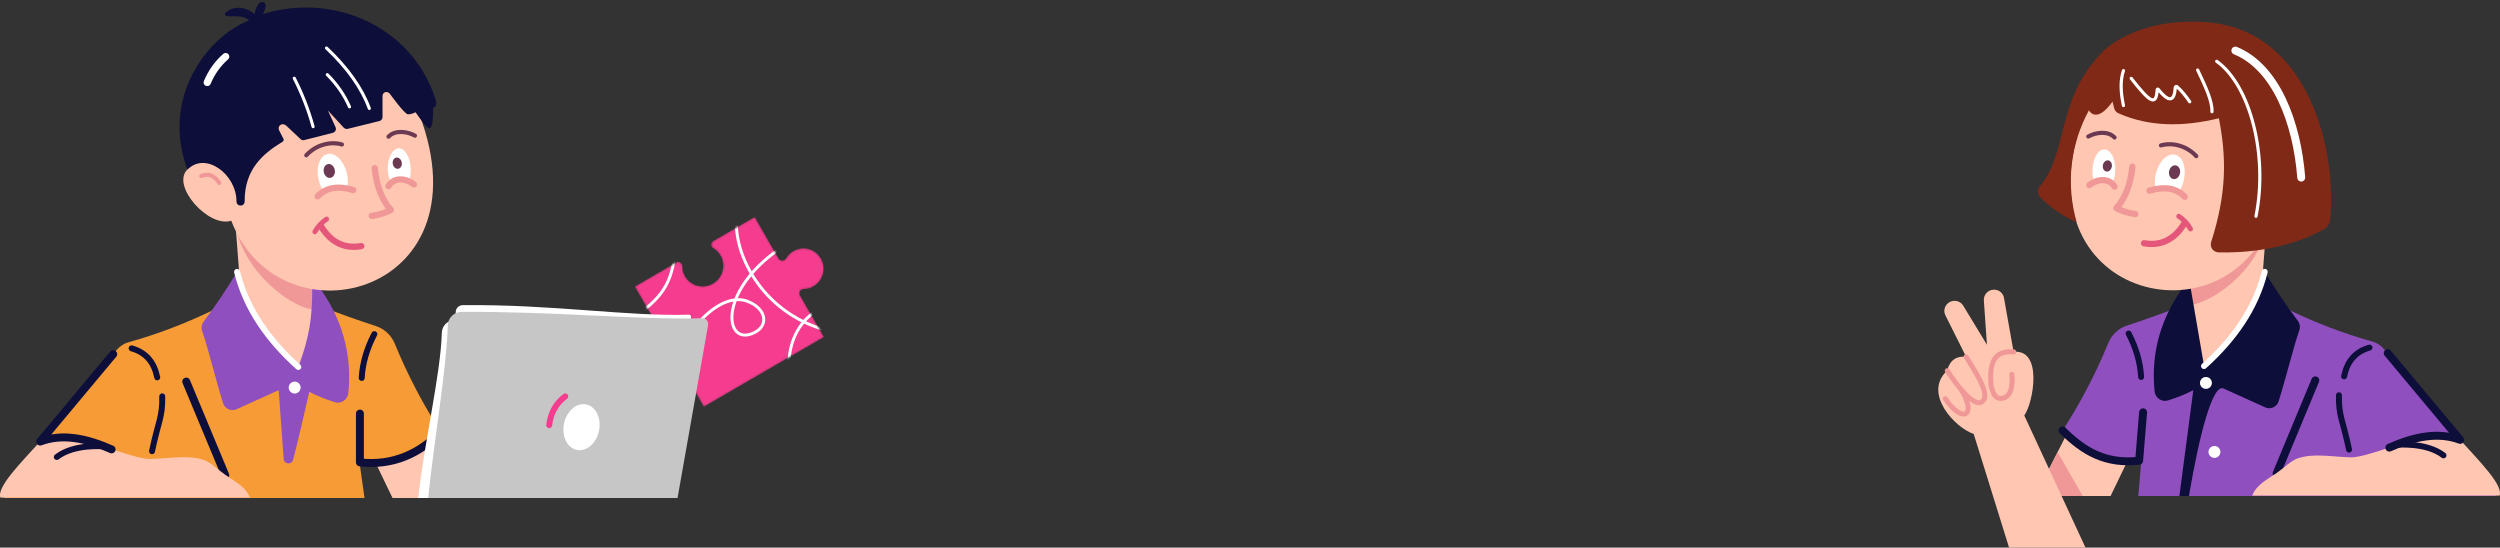 <svg width="1260" height="276" viewBox="0 0 1260 276" fill="none" xmlns="http://www.w3.org/2000/svg">
<rect x="0" y="0" width="1260" height="276" fill="#333333" stroke="none"/>
<path d="M1140.32 139.097L1142.52 110.597L1103.12 138.297V162.997L1105.42 189.997L1120.72 188.197L1147.42 157.797L1140.32 139.097Z" fill="#FFC7B1"/>
<path d="M1142.52 110.597C1141.42 132.597 1117.72 151.997 1103.22 153.897V138.297L1142.52 110.597Z" fill="#F09897"/>
<path d="M1072.42 231.996L1063.72 249.996H1025.82L1041.62 218.796L1072.42 231.996Z" fill="#FFC7B1"/>
<path d="M1025.82 249.996H1049.72L1037.02 227.878L1025.82 249.996Z" fill="#F09897"/>
<path d="M1153.62 156.197C1167.12 162.697 1181.12 168.097 1195.52 172.097C1197.82 172.697 1199.82 173.997 1201.42 175.797C1222.92 200.497 1241.82 225.197 1258.02 249.997H1077.72L1079.22 232.197C1061.82 234.397 1050.42 226.897 1039.62 216.897C1048.52 203.097 1056.22 188.397 1062.62 172.797C1064.32 168.697 1067.72 165.497 1071.92 164.097C1081.22 161.097 1090.02 157.897 1098.62 154.597L1110.92 188.297L1153.62 156.197Z" fill="#904FBE"/>
<path d="M1147.42 238.597L1166.92 191.697" stroke="#0D0E39" stroke-width="4" stroke-miterlimit="10" stroke-linecap="round" stroke-linejoin="round"/>
<path d="M1259.72 249.997C1262.02 244.797 1249.82 232.697 1239.92 221.697C1234.72 219.797 1227.92 219.197 1221.82 220.297C1213.62 221.497 1193.02 230.497 1185.02 230.497C1175.12 230.297 1166.12 228.197 1157.82 231.097C1154.52 232.297 1150.82 236.097 1147.42 238.397C1142.52 241.797 1137.22 244.297 1135.12 249.797H1259.72V249.997Z" fill="#FFC7B1"/>
<path d="M1204.22 225.597C1216.62 220.097 1228.72 217.497 1239.92 221.697L1203.42 177.997" stroke="#0D0E39" stroke-width="4" stroke-miterlimit="10" stroke-linecap="round" stroke-linejoin="round"/>
<path d="M1231.52 229.497C1222.72 222.697 1207.62 224.197 1207.62 224.197" stroke="#0D0E39" stroke-width="3" stroke-miterlimit="10" stroke-linecap="round" stroke-linejoin="round"/>
<path d="M1039.52 216.896C1050.42 227.796 1061.52 233.996 1078.12 232.196L1080.12 207.796" stroke="#0D0E39" stroke-width="4" stroke-miterlimit="10" stroke-linecap="round" stroke-linejoin="round"/>
<path d="M1072.82 168.097C1076.62 175.397 1078.72 182.697 1079.12 189.997" stroke="#0D0E39" stroke-width="3" stroke-miterlimit="10" stroke-linecap="round" stroke-linejoin="round"/>
<path d="M1194.22 175.197C1186.82 177.297 1182.92 182.397 1181.42 189.697" stroke="#0D0E39" stroke-width="3" stroke-miterlimit="10" stroke-linecap="round" stroke-linejoin="round"/>
<path d="M1178.82 199.197C1178.62 209.797 1180.82 211.597 1183.92 226.597" stroke="#0D0E39" stroke-width="3" stroke-miterlimit="10" stroke-linecap="round" stroke-linejoin="round"/>
<path d="M1103.82 143.566L1110.82 184.284C1121.82 173.731 1137.62 157.304 1140.72 137.095C1140.82 136.697 1141.22 136.597 1141.42 136.995C1146.62 145.557 1152.12 153.72 1158.02 161.585C1159.12 162.979 1159.42 164.871 1158.82 166.563C1155.52 176.12 1152.42 189.56 1148.42 202.303C1147.52 205.091 1144.32 206.584 1141.62 205.29L1120.72 195.832C1115.16 193.027 1108.37 219.56 1103.22 249.99H1098.41L1105.42 196.629C1101.72 198.62 1097.42 200.312 1092.72 201.806C1089.52 202.801 1086.32 200.611 1085.92 197.326C1083.92 177.614 1089.12 159.594 1101.52 143.168C1102.22 142.172 1103.62 142.471 1103.82 143.566Z" fill="#0D0E39"/>
<circle r="3" transform="matrix(-1 0 0 1 1111.79 192.997)" fill="white"/>
<circle r="3" transform="matrix(-1 0 0 1 1116.08 227.775)" fill="white"/>
<path d="M1110.82 184.497C1125.82 170.997 1136.82 155.497 1141.42 136.997" stroke="white" stroke-width="3" stroke-miterlimit="10" stroke-linecap="round" stroke-linejoin="round"/>
<path d="M1052.02 53.997C1012.72 147.897 1119.72 175.797 1144.32 111.397C1155.62 115.097 1174.42 93.997 1166.32 85.897L1161.52 67.797L1066.02 30.997L1052.02 53.997Z" fill="#FFC7B1"/>
<path d="M1150.42 92.497C1152.82 89.097 1155.62 87.397 1159.42 89.097" stroke="#0D0E39" stroke-width="2.102" stroke-miterlimit="10" stroke-linecap="round" stroke-linejoin="round"/>
<path d="M1052.52 68.796C1056.22 66.697 1062.42 65.796 1065.72 69.296" stroke="#6B3A52" stroke-width="2.102" stroke-miterlimit="10" stroke-linecap="round" stroke-linejoin="round"/>
<path d="M1089.12 73.297C1094.52 71.697 1101.82 73.197 1106.92 78.697" stroke="#6B3A52" stroke-width="2.102" stroke-miterlimit="10" stroke-linecap="round" stroke-linejoin="round"/>
<path d="M1066.12 85.797C1066.02 88.197 1065.52 90.297 1064.72 91.997C1059.62 89.397 1055.62 91.897 1055.62 91.897C1054.92 90.097 1054.52 87.897 1054.62 85.497C1054.82 79.797 1057.52 75.197 1060.62 75.297C1063.82 75.397 1066.32 80.097 1066.12 85.797Z" fill="white"/>
<path d="M1064.35 84.056C1064.64 82.503 1063.86 81.06 1062.62 80.834C1061.37 80.607 1060.14 81.683 1059.85 83.236C1059.57 84.79 1060.35 86.233 1061.59 86.459C1062.83 86.686 1064.07 85.61 1064.35 84.056Z" fill="#6B3A52"/>
<path d="M1053.02 93.297C1057.22 89.997 1063.12 89.597 1065.72 94.097" stroke="#F09897" stroke-width="3.152" stroke-miterlimit="10" stroke-linecap="round" stroke-linejoin="round"/>
<path d="M1100.62 90.997C1100.12 93.097 1099.22 95.097 1098.22 96.597C1098.22 96.597 1094.22 93.797 1086.52 95.497C1085.92 93.197 1085.82 90.497 1086.52 87.597C1088.02 81.397 1092.42 76.997 1096.32 77.997C1100.22 78.997 1102.12 84.797 1100.62 90.997Z" fill="white"/>
<path d="M1098.73 87.299C1099.08 85.398 1098.12 83.632 1096.6 83.354C1095.08 83.077 1093.57 84.394 1093.22 86.296C1092.87 88.197 1093.83 89.963 1095.35 90.241C1096.87 90.518 1098.38 89.201 1098.73 87.299Z" fill="#6B3A52"/>
<path d="M1083.32 96.097C1091.02 93.797 1096.92 94.797 1101.12 99.197" stroke="#F09897" stroke-width="3.152" stroke-miterlimit="10" stroke-linecap="round" stroke-linejoin="round"/>
<path d="M1074.72 83.997C1073.92 92.697 1071.02 100.197 1066.62 104.897C1071.62 107.497 1076.22 107.897 1076.22 107.897" stroke="#F09897" stroke-width="3.152" stroke-miterlimit="10" stroke-linecap="round" stroke-linejoin="round"/>
<path d="M1080.6 122.596C1089.1 124.096 1096 120.796 1101.1 112.296" stroke="#E5577A" stroke-width="3.152" stroke-miterlimit="10" stroke-linecap="round" stroke-linejoin="round"/>
<path d="M1098.1 108.997C1100.6 110.697 1102.6 112.797 1104 115.397" stroke="#E5577A" stroke-width="2.5" stroke-miterlimit="10" stroke-linecap="round" stroke-linejoin="round"/>
<path d="M1118.32 59.596C1122.12 79.196 1122.42 96.996 1114.42 121.996C1113.62 124.496 1115.42 127.096 1118.12 127.196C1128.42 127.496 1151.62 126.596 1171.32 115.496C1173.02 114.596 1174.12 112.896 1174.32 110.996C1178.02 76.296 1163.72 14.996 1112.12 11.196C1076.12 8.596 1059.92 25.896 1059.92 25.896C1035.92 50.096 1042.72 76.496 1028.02 93.996C1026.72 95.496 1026.82 97.796 1028.22 99.296C1032.92 104.396 1040.22 109.196 1046.62 111.996C1041.12 92.496 1043.52 72.696 1052.82 55.596C1052.82 55.596 1056.42 62.796 1064.72 51.196C1065.02 52.696 1065.42 53.896 1065.62 54.796C1065.92 55.796 1066.72 56.696 1067.72 57.096C1083.22 63.996 1100.32 63.996 1118.32 59.596Z" fill="#802916"/>
<path d="M1126.62 25.497C1147.22 33.897 1157.72 61.997 1159.82 89.497" stroke="white" stroke-width="4" stroke-miterlimit="10" stroke-linecap="round" stroke-linejoin="round"/>
<path d="M1117.22 30.897C1133.95 42.829 1143.22 77.897 1137.02 108.997" stroke="white" stroke-width="1.61" stroke-miterlimit="10" stroke-linecap="round" stroke-linejoin="round"/>
<path d="M1114.82 56.296C1115.12 51.096 1111.42 43.296 1107.62 35.296" stroke="white" stroke-width="1.609" stroke-miterlimit="10" stroke-linecap="round" stroke-linejoin="round"/>
<path d="M1103.62 51.297C1101.62 48.297 1099.42 45.697 1097.22 43.697C1096.92 43.397 1096.42 43.597 1096.32 44.097C1095.92 51.797 1092.72 51.297 1087.72 44.997C1087.52 44.797 1087.22 44.897 1087.22 45.197C1086.72 54.197 1083.12 50.897 1074.12 39.497" stroke="white" stroke-width="1.609" stroke-miterlimit="10" stroke-linecap="round" stroke-linejoin="round"/>
<path d="M1070.22 35.597C1068.62 40.297 1068.72 46.197 1070.22 53.197" stroke="white" stroke-width="1.609" stroke-miterlimit="10" stroke-linecap="round" stroke-linejoin="round"/>
<path d="M1012.57 275.997L994.753 218.718C985.161 215.52 969.083 198.163 981.324 186.835C982.694 181.537 985.983 179.344 990.916 179.801L980.502 158.972C979.223 156.506 980.228 153.491 982.694 152.212C985.07 150.933 988.084 151.755 989.455 154.039L1001.42 173.771L999.869 151.481C999.686 148.558 1001.88 146.091 1004.8 146H1004.89C1007.45 145.909 1009.64 147.736 1010.01 150.202L1014.85 177.334C1029.69 175.828 1024.88 202.911 1020.24 209.4L1051.09 275.997H1012.57Z" fill="#FFC7B1"/>
<path d="M990.916 179.801C997.22 189.942 1003.61 200.082 998.499 202.731C993.018 205.198 981.416 186.836 981.416 186.836" stroke="#F09897" stroke-width="2.5" stroke-miterlimit="10" stroke-linecap="round" stroke-linejoin="round"/>
<path d="M988.633 196.61C996.58 210.039 988.815 213.419 980.411 200.903" stroke="#F09897" stroke-width="2.5" stroke-miterlimit="10" stroke-linecap="round" stroke-linejoin="round"/>
<path d="M1014.94 177.334C1006.63 176.786 1002.79 180.532 1003.34 192.316C1003.34 192.316 1003.71 200.812 1008.18 200.812C1015.67 200.812 1013.94 188.662 1013.94 188.662" stroke="#F09897" stroke-width="2.5" stroke-miterlimit="10" stroke-linecap="round" stroke-linejoin="round"/>
<path d="M120.689 139.265L118.471 110.425L158.101 138.459V163.265L155.883 190.593L140.454 188.677L113.529 158.122L120.689 139.265Z" fill="#FFC7B1"/>
<path d="M118.471 110.425C119.58 132.61 143.479 154.173 158.101 156.089V138.358L118.471 110.425Z" fill="#F09897"/>
<path d="M189.16 232.946L197.832 250.997H236.051L220.118 219.535L189.16 232.946Z" fill="#FFC7B1"/>
<path d="M107.176 156.408C93.563 162.963 79.445 168.408 64.924 172.442C62.605 173.047 60.588 174.358 58.974 176.173C37.294 201.08 18.235 225.988 1.899 250.996H183.714L181.193 233.047C198.74 235.265 211.244 227.702 222.135 217.618C213.16 203.702 205.395 188.879 198.941 173.147C197.227 169.013 193.799 165.786 189.563 164.374C180.185 161.349 171.311 158.122 162.639 154.794L150.336 188.778L107.176 156.408Z" fill="#F69B36"/>
<path d="M113.529 239.501L93.865 192.307" stroke="#0D0E39" stroke-width="4" stroke-miterlimit="10" stroke-linecap="round" stroke-linejoin="round"/>
<path d="M0.285 250.997C-2.034 245.753 10.268 233.551 20.252 222.459C25.495 220.543 32.352 219.938 38.504 221.047C46.773 222.257 67.546 231.333 75.613 231.333C85.596 231.131 94.672 229.013 103.042 231.938C106.37 233.148 110.101 236.98 113.529 239.299C118.47 242.728 123.815 245.249 125.933 250.795H0.285V250.997Z" fill="#FFC7B1"/>
<path d="M56.252 226.492C43.748 220.946 31.546 218.324 20.252 222.56L57.059 178.492" stroke="#0D0E39" stroke-width="4" stroke-miterlimit="10" stroke-linecap="round" stroke-linejoin="round"/>
<path d="M28.621 230.324C37.495 223.467 52.722 224.98 52.722 224.98" stroke="#0D0E39" stroke-width="3" stroke-miterlimit="10" stroke-linecap="round" stroke-linejoin="round"/>
<path d="M222.336 217.618C211.345 228.61 198.135 234.862 181.395 233.047V208.442" stroke="#0D0E39" stroke-width="4" stroke-miterlimit="10" stroke-linecap="round" stroke-linejoin="round"/>
<path d="M188.656 168.408C184.824 175.77 182.706 183.131 182.303 190.492" stroke="#0D0E39" stroke-width="3" stroke-miterlimit="10" stroke-linecap="round" stroke-linejoin="round"/>
<path d="M66.336 175.568C73.798 177.686 77.731 182.828 79.244 190.19" stroke="#0D0E39" stroke-width="3" stroke-miterlimit="10" stroke-linecap="round" stroke-linejoin="round"/>
<path d="M81.765 199.77C81.966 210.459 79.748 212.274 76.622 227.4" stroke="#0D0E39" stroke-width="3" stroke-miterlimit="10" stroke-linecap="round" stroke-linejoin="round"/>
<path d="M157.395 143.702C157.402 160.764 155.932 169.813 150.336 184.946C139.244 174.257 123.311 157.618 120.185 137.147C120.084 136.744 119.681 136.643 119.479 137.046C114.235 145.719 108.689 153.988 102.74 161.954C101.63 163.366 101.328 165.282 101.933 166.996C105.261 176.677 108.387 190.29 112.42 203.198C113.328 206.021 116.555 207.534 119.278 206.223L140.454 196.643L142.975 231.332C143.177 234.055 147.009 234.358 147.715 231.736C150.336 221.652 153.059 209.853 155.883 197.45C159.614 199.467 163.95 201.181 168.689 202.694C171.916 203.702 175.143 201.484 175.547 198.156C177.563 178.189 172.32 159.937 159.815 143.298C159.009 142.29 157.597 142.693 157.395 143.702Z" fill="#904FBE"/>
<circle cx="148.511" cy="195.337" r="3" fill="white"/>
<path d="M150.336 184.946C135.21 171.332 124.117 155.702 119.479 137.046" stroke="white" stroke-width="3" stroke-miterlimit="10" stroke-linecap="round" stroke-linejoin="round"/>
<path d="M209.63 53.349C249.261 148.039 141.361 176.173 116.554 111.232C105.159 114.963 86.201 93.685 94.369 85.517L99.21 67.265L195.513 30.156L209.63 53.349Z" fill="#FFC7B1"/>
<path d="M218.303 54.256C218.303 70.693 215.177 64.441 209.429 56.576C209.429 56.576 207.21 57.786 205.496 57.584C203.782 57.383 196.521 47.298 196.521 47.298C195.311 45.685 192.79 46.29 192.79 48.408V58.996C192.79 60.004 192.084 60.811 191.176 61.013L175.244 64.945C174.538 65.147 173.731 64.845 173.227 64.341L165.26 55.668L169.092 64.038C169.697 65.248 168.992 66.66 167.681 66.962L153.361 70.593C152.655 70.794 151.949 70.593 151.445 70.088L144.386 63.433C142.269 61.416 139.647 63.433 140.655 65.651L142.874 69.987C143.075 70.492 142.975 71.097 142.47 71.399C132.891 77.248 123.21 85.013 123.311 101.45C123.311 104.374 119.176 104.273 119.176 101.45C119.176 87.836 103.546 76.139 94.47 85.517C80.958 49.416 104.353 18.458 125.529 10.29C122.806 7.567 118.168 8.374 114.437 8.172C113.529 8.071 113.126 6.962 113.731 6.357C117.563 2.626 124.42 3.433 128.252 7.164C128.252 7.164 129.563 0.004 132.79 1.113C135.412 2.223 132.487 7.063 132.487 7.063C168.185 -3.929 207.513 13.315 219.412 49.719C220.219 52.139 220.017 53.853 218.303 54.256Z" fill="#0D0E39"/>
<path d="M110.504 92.172C108.084 88.744 105.26 87.029 101.428 88.744" stroke="#F09897" stroke-width="2.102" stroke-miterlimit="10" stroke-linecap="round" stroke-linejoin="round"/>
<path d="M209.126 68.374C205.395 66.256 199.143 65.349 195.815 68.878" stroke="#6B3A52" stroke-width="2.102" stroke-miterlimit="10" stroke-linecap="round" stroke-linejoin="round"/>
<path d="M172.319 72.811C166.874 71.198 159.513 72.71 154.37 78.256" stroke="#6B3A52" stroke-width="2.102" stroke-miterlimit="10" stroke-linecap="round" stroke-linejoin="round"/>
<path d="M195.412 85.416C195.513 87.836 196.017 89.954 196.824 91.668C202.067 89.046 206 91.466 206 91.466C206.706 89.651 207.109 87.433 207.009 85.013C206.807 79.264 204.084 74.626 200.958 74.727C197.731 74.928 195.311 79.668 195.412 85.416Z" fill="white"/>
<path d="M197.966 82.645C197.683 81.092 198.461 79.649 199.704 79.422C200.946 79.196 202.183 80.272 202.466 81.825C202.75 83.378 201.972 84.821 200.729 85.048C199.486 85.274 198.249 84.199 197.966 82.645Z" fill="#6B3A52"/>
<path d="M208.622 92.979C204.387 89.652 198.437 89.248 195.815 93.786" stroke="#F09897" stroke-width="3.152" stroke-miterlimit="10" stroke-linecap="round" stroke-linejoin="round"/>
<path d="M160.622 90.761C161.126 92.878 162.033 94.895 163.042 96.408C163.042 96.408 167.075 93.584 174.84 95.299C175.445 92.979 175.546 90.257 174.84 87.332C173.328 81.08 168.891 76.643 164.958 77.651C161.025 78.66 159.109 84.408 160.622 90.761Z" fill="white"/>
<path d="M163.17 86.669C162.82 84.751 163.781 82.97 165.315 82.69C166.849 82.411 168.376 83.739 168.726 85.656C169.075 87.574 168.115 89.355 166.581 89.635C165.046 89.914 163.519 88.586 163.17 86.669Z" fill="#6B3A52"/>
<path d="M178.067 95.802C170.303 93.483 164.353 94.492 160.118 98.928" stroke="#F09897" stroke-width="3.152" stroke-miterlimit="10" stroke-linecap="round" stroke-linejoin="round"/>
<path d="M188.857 84.71C189.664 93.484 192.588 101.047 197.025 105.786C191.983 108.408 187.345 108.811 187.345 108.811" stroke="#F09897" stroke-width="3.152" stroke-miterlimit="10" stroke-linecap="round" stroke-linejoin="round"/>
<path d="M182.097 124.025C173.597 125.525 166.697 122.225 161.597 113.725" stroke="#E5577A" stroke-width="3.152" stroke-miterlimit="10" stroke-linecap="round" stroke-linejoin="round"/>
<path d="M164.597 110.425C162.097 112.125 160.097 114.225 158.697 116.825" stroke="#E5577A" stroke-width="2.5" stroke-miterlimit="10" stroke-linecap="round" stroke-linejoin="round"/>
<path d="M113.731 28.542C109.798 31.971 106.672 36.307 104.454 41.55" stroke="white" stroke-width="3.678" stroke-miterlimit="10" stroke-linecap="round" stroke-linejoin="round"/>
<path d="M186.135 54.66C182.404 44.474 175.244 34.29 164.555 24.206" stroke="white" stroke-width="1.576" stroke-miterlimit="10" stroke-linecap="round" stroke-linejoin="round"/>
<path d="M176.151 53.853C173.63 48.004 169.899 42.559 164.958 37.618" stroke="white" stroke-width="1.576" stroke-miterlimit="10" stroke-linecap="round" stroke-linejoin="round"/>
<path d="M157.798 63.837C155.378 55.063 152.151 46.996 148.319 39.433" stroke="white" stroke-width="1.576" stroke-miterlimit="10" stroke-linecap="round" stroke-linejoin="round"/>
<mask id="mask0" mask-type="alpha" maskUnits="userSpaceOnUse" x="319" y="109" width="97" height="97">
<path d="M404.949 145.737C406.772 145.765 408.658 145.275 410.322 144.188C414.877 141.424 416.525 135.276 413.91 130.514C411.178 125.338 404.772 123.621 399.804 126.504C398.178 127.448 396.993 128.739 396.054 130.25C395.296 131.656 393.24 131.642 392.46 130.283L380.392 109.273L359.435 121.434C358.08 122.221 358.009 124.194 359.37 125.095C360.963 125.981 362.351 127.35 363.249 129.123C365.811 133.794 364.164 139.942 359.519 142.759C354.564 145.875 348.159 144.159 345.298 139.178C344.361 137.548 343.981 135.837 343.923 134.059C343.97 132.462 342.182 131.447 340.827 132.233L319.87 144.395L331.939 165.405C332.719 166.764 334.684 166.831 335.585 165.463C336.472 163.861 337.837 162.465 339.606 161.56C344.265 158.977 350.385 160.617 353.181 165.274C356.274 170.24 354.55 176.675 349.582 179.558C347.956 180.501 346.251 180.887 344.48 180.949C342.889 180.906 341.874 182.703 342.654 184.061L354.722 205.072L415.334 169.897L403.266 148.887C402.485 147.528 403.411 145.784 404.949 145.737Z" fill="#00BAC7"/>
</mask>
<g mask="url(#mask0)">
<path d="M404.949 145.737C406.772 145.765 408.658 145.275 410.322 144.188C414.877 141.424 416.525 135.276 413.91 130.514C411.178 125.338 404.772 123.621 399.804 126.504C398.178 127.448 396.993 128.739 396.054 130.25C395.296 131.656 393.24 131.642 392.46 130.283L380.392 109.273L359.435 121.434C358.08 122.221 358.009 124.194 359.37 125.095C360.963 125.981 362.351 127.35 363.249 129.123C365.811 133.794 364.164 139.942 359.519 142.759C354.564 145.875 348.159 144.159 345.298 139.178C344.361 137.548 343.981 135.837 343.923 134.059C343.97 132.462 342.182 131.447 340.827 132.233L319.87 144.395L331.939 165.405C332.719 166.764 334.684 166.831 335.585 165.463C336.472 163.861 337.837 162.465 339.606 161.56C344.265 158.977 350.385 160.617 353.181 165.274C356.274 170.24 354.55 176.675 349.582 179.558C347.956 180.501 346.251 180.887 344.48 180.949C342.889 180.906 341.874 182.703 342.654 184.061L354.722 205.072L415.334 169.897L403.266 148.887C402.485 147.528 403.411 145.784 404.949 145.737Z" fill="#F63C8F"/>
<path d="M318.565 160.593C333.442 150.385 338.715 143.13 340.287 126.283" stroke="white" stroke-width="1.5" stroke-linecap="round" stroke-linejoin="round"/>
<path d="M371.322 108.375C368.946 128.997 385.754 159.711 419.283 167.102" stroke="white" stroke-width="1.5" stroke-linecap="round" stroke-linejoin="round"/>
<path d="M412.723 155.706C399.16 163.875 394.54 179.849 399.493 198.497" stroke="white" stroke-width="1.5" stroke-linecap="round" stroke-linejoin="round"/>
<path d="M335.376 193.084C346.065 162.034 364.476 147.469 376.445 151.767C386.733 155.462 388.037 165.178 378.38 168.396C364.096 173.157 362.167 142.769 399.503 121.213" stroke="white" stroke-width="1.5" stroke-linecap="round" stroke-linejoin="round"/>
</g>
<path d="M334.085 240.397L348.285 159.797C348.385 159.197 347.885 158.597 347.285 158.597C316.685 159.597 278.385 153.297 233.185 153.797C231.285 153.797 229.685 155.397 229.685 157.297C229.385 176.697 226.285 212.297 223.385 240.297L334.085 240.397Z" fill="white"/>
<path d="M338.485 250.997L353.885 167.597C354.185 165.797 352.785 164.197 350.885 164.197C317.985 165.097 277.285 160.797 229.585 161.197C225.785 161.197 222.785 164.097 222.685 167.697C222.085 188.597 213.885 222.597 210.785 250.997H338.485Z" fill="white"/>
<path d="M341.485 250.997L356.885 163.897C357.185 161.997 355.785 160.297 353.885 160.397C320.985 161.297 280.285 156.897 232.585 157.197C228.785 157.197 225.785 160.297 225.685 163.997C225.085 185.797 218.885 221.297 215.785 250.997H341.485Z" fill="#C6C6C6"/>
<path d="M290.704 226.762C285.837 225.752 282.956 219.805 284.268 213.477C285.58 207.15 290.59 202.839 295.457 203.849C300.324 204.858 303.206 210.806 301.893 217.133C300.581 223.461 295.572 227.772 290.704 226.762Z" fill="white"/>
<path d="M284.885 199.797C280.585 202.997 277.585 207.597 276.785 214.297" stroke="#F63C8F" stroke-width="3" stroke-miterlimit="10" stroke-linecap="round" stroke-linejoin="round"/>
</svg>
